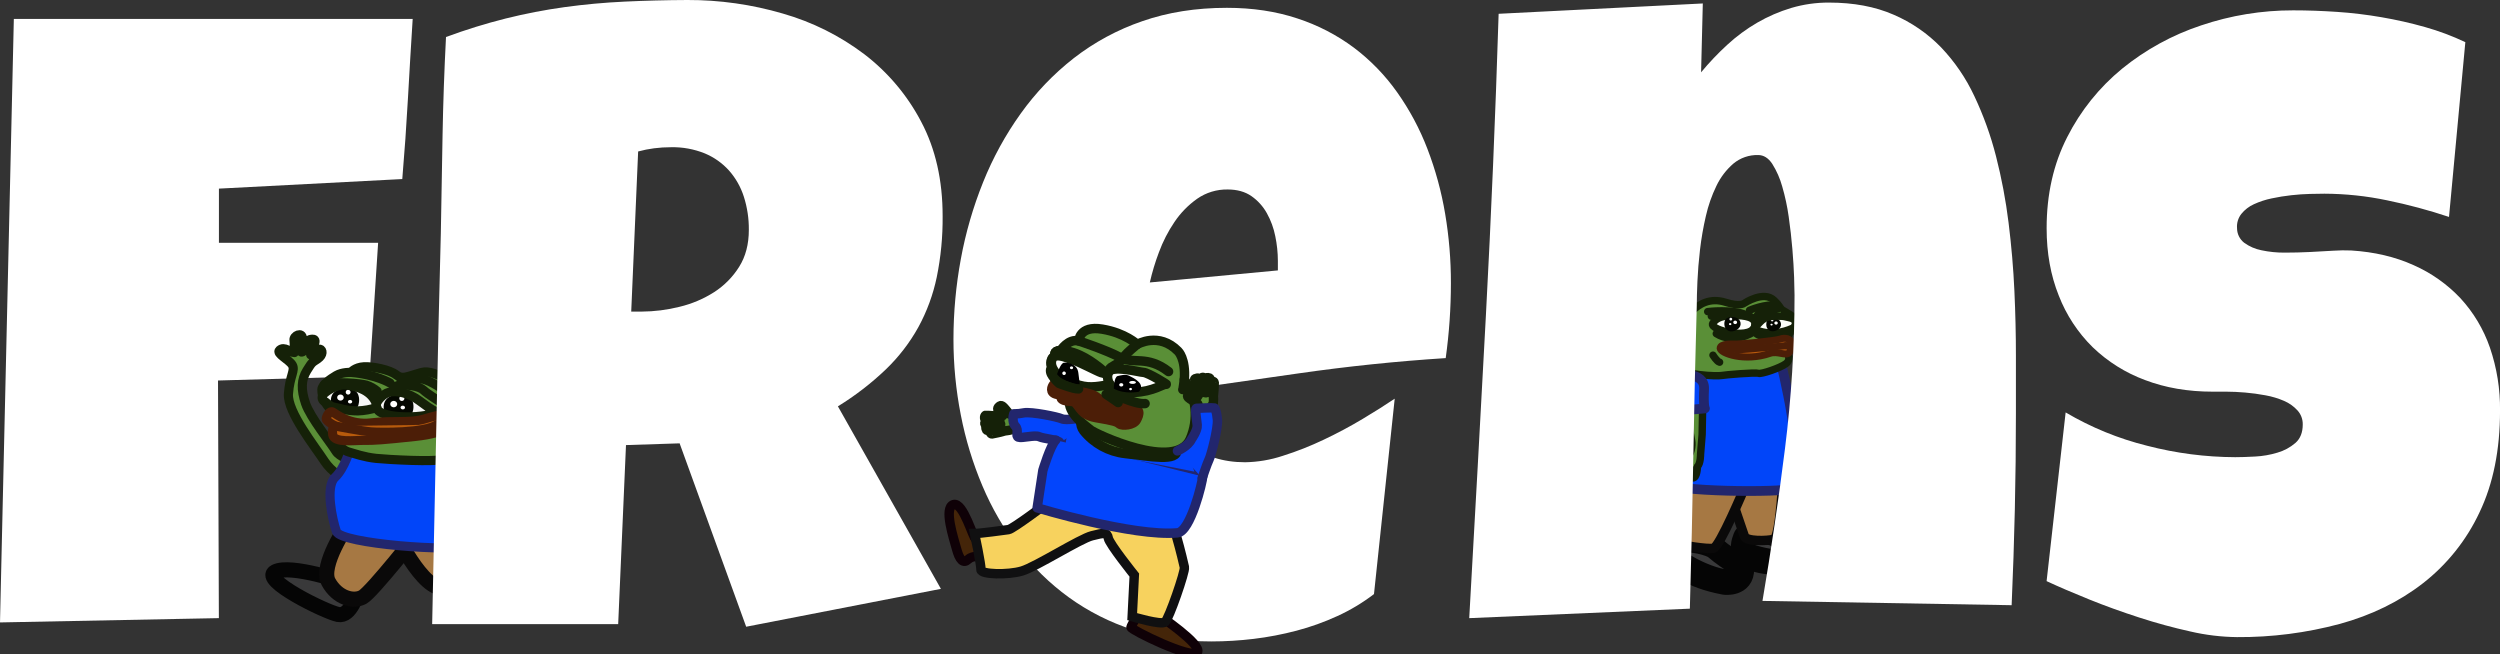 <svg width="172" height="45" viewBox="0 0 172 45" fill="none" xmlns="http://www.w3.org/2000/svg">
<rect x="0" y="0" width="172" height="45" fill="#333333" stroke="none"/>
<g clip-path="url(#clip0)">
<path d="M28.393 1.303C28.275 3.159 28.165 4.996 28.064 6.812C27.963 8.628 27.834 10.464 27.677 12.319L15.062 12.977V16.703H26.015L25.42 25.883L14.999 26.179L15.058 42.527L0 42.823L0.952 1.303H28.393Z" fill="white"/>
<path d="M119.889 37.888C119.908 37.991 119.945 38.09 119.999 38.18C120.065 38.257 120.877 38.886 123.148 38.782C123.148 38.782 124.295 38.664 124.026 37.665C123.856 37.014 119.889 37.888 119.889 37.888Z" fill="#000007" stroke="#050505" stroke-width="1.56" stroke-linecap="round" stroke-linejoin="round"/>
<path d="M120.038 36.929C120.038 36.929 119.77 37.477 119.889 37.886C120.009 38.295 123.243 39.015 123.704 38.361C124.166 37.706 124.109 37.556 123.73 37.465C123.162 37.297 122.611 37.077 122.084 36.808C121.809 36.644 120.377 36.601 120.038 36.929Z" fill="#39393A" stroke="#050505" stroke-width="1.56" stroke-linecap="round" stroke-linejoin="round"/>
<path d="M115.341 38.331C115.335 38.447 115.349 38.564 115.383 38.675C115.435 38.775 116.156 39.669 118.654 40.141C118.654 40.141 119.932 40.308 119.902 39.155C119.884 38.4 115.341 38.331 115.341 38.331Z" fill="#000007" stroke="#050505" stroke-width="1.56" stroke-linecap="round" stroke-linejoin="round"/>
<path d="M115.75 37.328C115.75 37.328 115.318 37.849 115.341 38.331C115.364 38.813 118.699 40.422 119.37 39.829C120.042 39.236 120.019 39.062 119.629 38.861C119.056 38.533 118.515 38.153 118.011 37.726C117.751 37.471 116.205 37.054 115.75 37.328Z" fill="#39393A" stroke="#050505" stroke-width="1.56" stroke-linecap="round" stroke-linejoin="round"/>
<path d="M122.699 32.153C122.717 32.218 122.504 36.974 122.04 37.1C121.576 37.226 120.127 37.264 120.013 36.89C119.899 36.516 117.971 30.93 117.971 30.93L122.699 32.153Z" fill="#A67843" stroke="#0A0909" stroke-width="0.65" stroke-miterlimit="10"/>
<path d="M114.585 31.8L115.562 37.468C115.562 37.468 117.467 37.822 117.894 37.716C118.321 37.61 120.027 33.552 120.027 33.552L120.255 30.155L114.585 31.8Z" fill="#A67843" stroke="#0A0909" stroke-width="0.65" stroke-miterlimit="10"/>
<path d="M114.833 24.917C114.833 24.917 112.874 29.607 114.504 33.199C114.806 33.863 122.908 33.9 123.161 33.61C124.402 32.201 122.482 24.778 122.482 24.778L114.833 24.917Z" fill="#0145F9" stroke="#22266D" stroke-width="0.67" stroke-linecap="round" stroke-linejoin="round"/>
<path d="M114.833 25.069C114.833 25.069 115.01 23.448 115.327 22.978C115.644 22.509 116.627 20.135 118.717 20.797C119.715 21.113 119.985 20.883 120.002 20.869C120.02 20.855 121.356 19.962 122.068 20.673C122.78 21.384 122.219 21.1 123.014 21.556C123.188 21.645 123.341 21.768 123.465 21.918C123.559 22.046 122.975 22.192 122.95 22.3C122.925 22.409 123.444 22.503 123.389 22.611C123.237 22.902 123.059 22.874 123.059 23.247C123.059 23.619 122.962 24.316 122.976 24.343C122.99 24.369 123.246 24.744 122.866 25.026C122.487 25.309 121.18 25.759 120.981 25.684C120.781 25.61 118.677 25.787 118.438 25.835C118.199 25.884 115.807 25.87 114.833 25.069Z" fill="#5A8F37" stroke="#152108" stroke-width="0.51" stroke-linecap="round" stroke-linejoin="round"/>
<path d="M117.489 21.439C117.489 21.439 119.19 21.225 120.146 21.658C120.475 21.809 120.678 21.799 120.744 22.231" fill="#5A8F37"/>
<path d="M117.489 21.439C117.489 21.439 119.19 21.225 120.146 21.658C120.475 21.809 120.678 21.799 120.744 22.231" stroke="#152108" stroke-width="0.51" stroke-linecap="round" stroke-linejoin="round"/>
<path d="M120.368 21.347C120.368 21.347 121.465 20.872 122.303 20.997L120.368 21.347Z" fill="#5A8F37"/>
<path d="M120.368 21.347C120.368 21.347 121.465 20.872 122.303 20.997" stroke="#152108" stroke-width="0.51" stroke-linecap="round" stroke-linejoin="round"/>
<path d="M120.665 22.548C120.665 22.548 120.985 21.274 123.17 21.876C123.755 22.036 123.48 22.511 123.327 22.58C121.834 23.255 120.665 22.684 120.665 22.548Z" fill="#FCFFFA" stroke="#152108" stroke-width="0.51" stroke-linecap="round" stroke-linejoin="round"/>
<path d="M117.839 22.245C118.021 21.983 118.291 21.764 119.036 21.722C119.616 21.689 120.728 21.704 120.74 22.27C120.775 23.52 117.515 22.71 117.839 22.245Z" fill="#FCFFFA" stroke="#152108" stroke-width="0.51" stroke-linecap="round" stroke-linejoin="round"/>
<path d="M118.641 22.364C118.641 22.364 118.569 21.95 118.903 21.846C119.238 21.744 119.691 21.846 119.75 22.205C119.809 22.563 119.429 22.778 119.17 22.799C119.106 22.806 119.042 22.801 118.98 22.783C118.919 22.765 118.862 22.735 118.812 22.694C118.763 22.654 118.722 22.603 118.693 22.546C118.663 22.49 118.646 22.427 118.641 22.364Z" fill="#040701"/>
<path d="M119.08 22.052C119.133 22.052 119.176 22.009 119.176 21.956C119.176 21.903 119.133 21.86 119.08 21.86C119.026 21.86 118.983 21.903 118.983 21.956C118.983 22.009 119.026 22.052 119.08 22.052Z" fill="white"/>
<path d="M119.38 22.298C119.453 22.298 119.512 22.244 119.512 22.177C119.512 22.111 119.453 22.057 119.38 22.057C119.308 22.057 119.249 22.111 119.249 22.177C119.249 22.244 119.308 22.298 119.38 22.298Z" fill="white"/>
<path d="M119.036 22.368C119.082 22.368 119.12 22.336 119.12 22.297C119.12 22.258 119.082 22.226 119.036 22.226C118.989 22.226 118.951 22.258 118.951 22.297C118.951 22.336 118.989 22.368 119.036 22.368Z" fill="white"/>
<path d="M117.739 21.753C117.739 21.753 118.346 21.484 118.518 21.487L117.739 21.753Z" fill="#5A8F37"/>
<path d="M117.739 21.753C117.739 21.753 118.346 21.484 118.518 21.487" stroke="#152108" stroke-width="0.51" stroke-linecap="round" stroke-linejoin="round"/>
<path d="M120.63 22.645C120.63 22.645 120.776 22.684 120.688 22.799C120.6 22.914 119.262 23.705 118.08 22.955" stroke="#152108" stroke-width="0.51" stroke-linecap="round" stroke-linejoin="round"/>
<path d="M120.698 22.793C120.698 22.793 120.892 23.464 122.914 23.029" stroke="#152108" stroke-width="0.51" stroke-linecap="round" stroke-linejoin="round"/>
<path d="M122.869 23.785C122.869 23.785 123.321 23.887 123.266 23.592C123.211 23.297 122.805 23.205 122.482 23.326C122.16 23.446 119.787 23.67 119.483 23.67C119.18 23.67 118.346 23.62 118.346 23.96C118.346 24.301 120.019 24.917 121.781 24.31C122.301 24.131 122.892 24.529 123.098 24.255C123.304 23.981 123.233 23.841 122.869 23.785Z" fill="#BB5B0C" stroke="#4C1E07" stroke-width="0.48" stroke-linecap="round" stroke-linejoin="round"/>
<path d="M122.869 23.785C122.869 23.785 119.992 24.055 119.721 24.059C119.393 24.058 119.065 24.032 118.741 23.981" fill="#BB5B0C"/>
<path d="M122.869 23.785C122.869 23.785 119.992 24.055 119.721 24.059C119.393 24.058 119.065 24.032 118.741 23.981" stroke="#4C1E07" stroke-width="0.48" stroke-linecap="round" stroke-linejoin="round"/>
<path d="M117.853 24.437C117.853 24.437 118.124 24.875 118.308 24.919L117.853 24.437Z" fill="#5A8F37"/>
<path d="M117.853 24.437C117.853 24.437 118.124 24.875 118.308 24.919" stroke="#152108" stroke-width="0.51" stroke-linecap="round" stroke-linejoin="round"/>
<path d="M121.525 22.392C121.525 22.392 121.459 22.018 121.762 21.924C122.065 21.83 122.475 21.924 122.53 22.253C122.585 22.582 122.239 22.771 122.005 22.79C121.947 22.797 121.888 22.792 121.832 22.776C121.776 22.76 121.724 22.732 121.679 22.695C121.634 22.657 121.597 22.611 121.571 22.559C121.544 22.507 121.529 22.451 121.525 22.392Z" fill="#040701"/>
<path d="M121.922 22.112C121.97 22.112 122.009 22.072 122.009 22.024C122.009 21.976 121.97 21.936 121.922 21.936C121.873 21.936 121.834 21.976 121.834 22.024C121.834 22.072 121.873 22.112 121.922 22.112Z" fill="white"/>
<path d="M122.193 22.334C122.258 22.334 122.311 22.285 122.311 22.225C122.311 22.164 122.258 22.115 122.193 22.115C122.127 22.115 122.074 22.164 122.074 22.225C122.074 22.285 122.127 22.334 122.193 22.334Z" fill="white"/>
<path d="M121.882 22.396C121.925 22.396 121.959 22.367 121.959 22.332C121.959 22.297 121.925 22.269 121.882 22.269C121.84 22.269 121.806 22.297 121.806 22.332C121.806 22.367 121.84 22.396 121.882 22.396Z" fill="white"/>
<path d="M116.785 32.099C117.004 31.896 116.998 31.259 116.998 31.259L117.107 29.902L117.152 27.529L117.043 26.999L115.866 27.444C115.866 27.444 116.304 29.948 116.382 30.308C116.46 30.669 116.336 31.314 116.053 31.471C115.856 31.531 115.667 31.616 115.492 31.723C115.192 31.905 115.272 32.202 115.569 32.099C115.867 31.996 116.041 32.091 115.91 32.218C115.778 32.346 115.515 32.554 115.646 32.685C115.778 32.817 116.155 32.624 116.245 32.479C116.335 32.335 116.465 32.273 116.472 32.382C116.48 32.49 116.132 32.853 116.45 32.885C116.768 32.916 116.785 32.099 116.785 32.099Z" fill="#5A8F37" stroke="#152108" stroke-width="0.51" stroke-linecap="round" stroke-linejoin="round"/>
<path d="M115.299 25.779C115.35 25.779 117.297 25.522 117.242 26.753C117.187 27.983 117.297 28.101 117.297 28.101L115.784 28.235C115.597 28.253 115.346 27.283 115.346 27.283" fill="#0145F9"/>
<path d="M115.299 25.779C115.35 25.779 117.297 25.522 117.242 26.753C117.187 27.983 117.297 28.101 117.297 28.101L115.784 28.235C115.597 28.253 115.346 27.283 115.346 27.283" stroke="#22266D" stroke-width="0.67" stroke-linecap="round" stroke-linejoin="round"/>
<path d="M122.487 21.2C122.487 21.2 121.128 21.402 120.93 21.65C120.733 21.899 120.773 22.271 120.773 22.271C120.773 22.271 120.705 22.424 120.73 22.458C120.754 22.492 120.758 22.519 121.117 22.138C121.475 21.757 121.944 21.735 122.555 21.753" fill="#5A8F37"/>
<path d="M122.487 21.2C122.487 21.2 121.128 21.402 120.93 21.65C120.733 21.899 120.773 22.271 120.773 22.271C120.773 22.271 120.705 22.424 120.73 22.458C120.754 22.492 120.758 22.519 121.117 22.138C121.475 21.757 121.944 21.735 122.555 21.753" stroke="#152108" stroke-width="0.51" stroke-linecap="round" stroke-linejoin="round"/>
<path d="M24.591 40.78C24.591 40.78 24.133 42.452 23.263 42.277C22.393 42.102 17.869 39.888 18.934 39.34C20 38.792 23.791 40.081 23.791 40.081L24.591 40.78Z" fill="#39393A" stroke="#050505" stroke-width="1.04" stroke-linecap="round" stroke-linejoin="round"/>
<path d="M23.893 36.124C23.893 36.124 21.991 38.916 22.597 40.031C23.204 41.145 24.315 41.432 24.953 41.083C25.592 40.733 28.96 36.448 28.96 36.448L23.893 36.124Z" fill="#A67843" stroke="#0A0909" stroke-width="1.04" stroke-miterlimit="10"/>
<path d="M26.847 35.943C26.847 35.943 28.751 40.272 30.347 40.455C31.943 40.638 34.487 40.59 34.601 39.946C34.715 39.303 35.958 37.097 34.601 37.332C33.244 37.566 34.177 37.89 32.144 37.507C30.111 37.123 29.731 34.532 29.731 34.532L26.847 35.943Z" fill="#A67843" stroke="#0A0909" stroke-width="1.04" stroke-miterlimit="10"/>
<path d="M34.948 37.724C34.948 37.724 35.078 37.395 36.114 37.926C37.149 38.456 38.364 41.524 37.179 41.748C35.994 41.971 34.706 40.376 34.423 39.462C34.14 38.548 34.948 37.724 34.948 37.724Z" fill="#39393A" stroke="#050505" stroke-width="1.04" stroke-linecap="round" stroke-linejoin="round"/>
<path d="M35.887 20.424L35.923 20.46L35.887 20.424Z" fill="#FED824"/>
<path d="M35.87 20.398L35.889 20.426L35.87 20.398Z" fill="#FED824"/>
<path d="M24.352 33.114C23.524 32.935 22.797 32.441 22.327 31.736C21.669 30.723 19.755 28.339 19.844 27.096C19.933 25.852 20.329 25.486 20.109 25.111C19.89 24.736 18.977 24.327 19.232 24.094C19.577 23.786 19.965 24.265 20.252 24.257C20.252 24.257 20.26 23.645 20.227 23.404C20.185 23.089 20.794 22.813 20.809 23.278C20.825 23.742 20.552 24.326 20.809 24.208C21.066 24.09 21.138 23.396 21.195 23.396C21.252 23.396 21.771 23.177 21.658 23.58C21.545 23.983 21.316 24.409 21.388 24.441C21.461 24.474 21.847 23.989 22.019 24.026C22.191 24.063 22.258 24.41 21.867 24.683C21.475 24.957 21.5 24.861 21.112 25.49C20.724 26.119 20.698 26.799 21.022 27.759C21.346 28.721 22.791 30.513 23.09 31.014C23.388 31.515 24.108 31.497 24.201 32.061C24.294 32.624 24.352 33.114 24.352 33.114Z" fill="#5A8F37" stroke="#152108" stroke-width="0.63" stroke-linecap="round" stroke-linejoin="round"/>
<path d="M33.347 34.806C33.347 34.688 33.145 31.786 31.991 31.322C30.837 30.859 24.106 30.82 24.106 30.82C24.106 30.82 23.728 32.213 23.05 32.844C22.372 33.475 22.858 35.725 23.145 36.57C23.431 37.415 31.297 37.995 32.321 37.544C33.344 37.094 33.347 34.806 33.347 34.806Z" fill="#0145F9" stroke="#22266D" stroke-width="0.63" stroke-linecap="round" stroke-linejoin="round"/>
<path d="M30.448 27.583L29.711 30.377L22.638 27.899L22.301 27.602L22.179 27.477L22.177 27.276L22.244 27.105L23.47 26.333L27.255 26.317L30.448 27.583Z" fill="#F7F7F7"/>
<path d="M24.692 27.707C24.692 27.707 24.838 26.994 24.262 26.798C23.686 26.601 22.898 26.755 22.779 27.38C22.661 28.004 23.308 28.388 23.757 28.436C23.866 28.452 23.978 28.445 24.085 28.417C24.192 28.389 24.293 28.339 24.38 28.271C24.468 28.203 24.54 28.118 24.594 28.021C24.648 27.924 24.681 27.817 24.692 27.707Z" fill="#040701"/>
<path d="M23.952 27.148C24.044 27.148 24.119 27.073 24.119 26.98C24.119 26.888 24.044 26.813 23.952 26.813C23.859 26.813 23.784 26.888 23.784 26.98C23.784 27.073 23.859 27.148 23.952 27.148Z" fill="white"/>
<path d="M23.649 27.357C23.652 27.241 23.553 27.145 23.428 27.142C23.303 27.138 23.199 27.229 23.196 27.345C23.193 27.46 23.292 27.556 23.417 27.56C23.542 27.563 23.646 27.473 23.649 27.357Z" fill="white"/>
<path d="M24.232 27.641C24.234 27.573 24.17 27.517 24.089 27.514C24.008 27.512 23.94 27.565 23.938 27.632C23.936 27.7 24 27.757 24.081 27.759C24.163 27.762 24.23 27.709 24.232 27.641Z" fill="white"/>
<path d="M28.43 28.177C28.43 28.177 28.583 27.424 27.976 27.218C27.368 27.012 26.535 27.177 26.409 27.834C26.283 28.492 26.969 28.898 27.441 28.949C27.914 28.999 28.339 28.73 28.43 28.177Z" fill="#040701"/>
<path d="M27.647 27.587C27.745 27.587 27.824 27.509 27.824 27.411C27.824 27.314 27.745 27.235 27.647 27.235C27.55 27.235 27.471 27.314 27.471 27.411C27.471 27.509 27.55 27.587 27.647 27.587Z" fill="white"/>
<path d="M27.328 27.808C27.331 27.686 27.227 27.584 27.094 27.58C26.962 27.577 26.851 27.673 26.848 27.795C26.845 27.917 26.949 28.019 27.082 28.023C27.214 28.027 27.325 27.93 27.328 27.808Z" fill="white"/>
<path d="M27.865 28.041C27.867 27.97 27.799 27.91 27.714 27.908C27.629 27.905 27.558 27.962 27.556 28.033C27.554 28.104 27.622 28.164 27.707 28.166C27.792 28.169 27.863 28.113 27.865 28.041Z" fill="white"/>
<path d="M22.934 28.002C23.421 28.093 23.835 28.271 24.62 28.27C25.063 28.254 25.502 28.176 25.923 28.039C25.99 28.916 29.836 28.791 29.945 28.285C29.945 28.285 29.81 28.294 28.848 27.566C28.152 27.041 27.277 26.851 26.78 26.984C26.283 27.116 25.939 27.619 25.902 27.775C25.902 27.782 25.902 27.789 25.902 27.797C25.566 26.87 24.602 26.591 23.883 26.495C23.072 26.391 22.377 27.005 22.274 27.093C22.237 27.131 22.21 27.176 22.195 27.226C22.159 27.086 22.142 26.942 22.145 26.797C22.154 26.469 22.731 26.074 23.133 25.835C23.534 25.596 24.143 25.616 24.143 25.616C24.143 25.616 24.426 25.268 25.039 25.234C25.652 25.2 26.823 25.443 27.252 25.782C27.68 26.12 27.933 25.931 28.982 25.63C30.03 25.33 31.648 26.793 31.702 26.876C31.756 26.96 32.514 28.68 32.242 30.208C31.97 31.735 30.377 31.56 30.332 31.595C30.089 31.803 26.644 31.619 25.883 31.537C25.025 31.445 24.429 31.218 24.001 31.099C23.391 30.927 23.099 30.227 23.093 30.093L23.024 29.942L23.035 29.669L22.86 29.039C22.86 29.039 23.216 28.621 22.727 28.133C22.578 27.986 22.452 27.818 22.353 27.634C22.453 27.682 22.719 27.962 22.934 28.002Z" fill="#5A8F37" stroke="#152108" stroke-width="0.63" stroke-linecap="round" stroke-linejoin="round"/>
<path d="M22.352 27.637C22.314 27.622 22.279 27.598 22.25 27.569C22.221 27.54 22.198 27.505 22.183 27.466C22.168 27.428 22.161 27.386 22.163 27.345C22.164 27.304 22.174 27.263 22.192 27.226" stroke="#152108" stroke-width="0.63" stroke-linecap="round" stroke-linejoin="round"/>
<path d="M25.9 27.797C25.879 27.878 25.888 27.964 25.924 28.039Z" fill="#5A8F37"/>
<path d="M25.9 27.797C25.879 27.878 25.888 27.964 25.924 28.039V28.039" stroke="#152108" stroke-width="0.63" stroke-linecap="round" stroke-linejoin="round"/>
<path d="M25.947 26.91C25.73 26.727 25.48 26.587 25.21 26.498C24.802 26.378 23.072 26.229 22.322 26.446" stroke="#152108" stroke-width="0.63" stroke-linecap="round" stroke-linejoin="round"/>
<path d="M26.83 26.35C26.83 26.35 25.86 25.759 24.138 25.621" stroke="#152108" stroke-width="0.63" stroke-linecap="round" stroke-linejoin="round"/>
<path d="M30.409 27.724C30.409 27.724 29.421 27.114 29.136 26.841C28.851 26.568 27.944 26.371 27.07 26.602" stroke="#152108" stroke-width="0.63" stroke-linecap="round" stroke-linejoin="round"/>
<path d="M27.591 26.268C27.591 26.268 28.547 25.996 29.084 26.084C29.62 26.172 30.632 26.884 30.632 26.884" stroke="#152108" stroke-width="0.63" stroke-linecap="round" stroke-linejoin="round"/>
<path d="M23.061 29.311C23.035 29.292 22.42 28.983 22.444 28.802C22.468 28.621 22.677 28.219 22.902 28.356C23.127 28.493 24.1 29.274 25.54 29.094C26.981 28.915 28.196 29.121 29.135 28.843C30.074 28.566 30.727 28.361 31.015 28.771C31.304 29.181 30.802 29.786 28.583 30.025C26.364 30.264 25.698 30.308 25.063 30.297C24.428 30.285 22.969 30.5 22.889 29.907C22.809 29.315 23.061 29.311 23.061 29.311Z" fill="#B85B0C" stroke="#4C1E07" stroke-width="0.63" stroke-linecap="round" stroke-linejoin="round"/>
<path d="M23.061 29.311C23.061 29.311 24.877 29.66 25.515 29.713C26.154 29.767 29.261 29.803 30.064 29.217" fill="#B85B0C"/>
<path d="M23.061 29.311C23.061 29.311 24.877 29.66 25.515 29.713C26.154 29.767 29.261 29.803 30.064 29.217" stroke="#4C1E07" stroke-width="0.63" stroke-linecap="round" stroke-linejoin="round"/>
<path d="M31.622 32.01C31.622 32.01 32.811 32.029 33.716 28.602C34.621 25.176 34.358 24.823 33.704 24.503C33.05 24.183 33.091 25.239 32.509 24.41C31.928 23.58 32.4 23.84 32.59 23.914C32.781 23.989 33.468 24.243 33.155 23.83C32.843 23.417 32.117 23.101 32.092 22.725C32.068 22.349 33.189 23.778 33.374 23.42C33.558 23.062 32.676 22.056 32.987 22.089C33.299 22.122 33.67 22.856 33.837 23.16C34.003 23.465 33.873 22.137 34.183 22.219C34.494 22.301 34.194 23.205 34.303 23.492C34.411 23.779 34.742 24.298 34.715 24.401C34.689 24.504 35.061 25.377 34.818 27.319C34.576 29.261 34.392 30.195 33.681 31.582C32.97 32.969 31.756 33.694 31.459 33.369C31.163 33.045 31.622 32.01 31.622 32.01Z" fill="#5A8F37" stroke="#152108" stroke-width="0.63" stroke-linecap="round" stroke-linejoin="round"/>
<path d="M64.853 14.866C64.866 16.273 64.731 17.677 64.451 19.056C64.201 20.262 63.774 21.425 63.184 22.507C62.589 23.58 61.836 24.558 60.952 25.409C59.944 26.372 58.836 27.226 57.648 27.956L64.734 40.513L51.337 43.119L46.758 30.502L43.068 30.622L42.531 42.941H29.733C29.832 38.439 29.927 33.958 30.016 29.496C30.105 25.035 30.209 20.553 30.329 16.051C30.368 13.781 30.408 11.531 30.448 9.299C30.488 7.067 30.567 4.817 30.685 2.547C32.03 2.048 33.402 1.623 34.793 1.273C36.131 0.94 37.486 0.678 38.852 0.489C40.214 0.302 41.594 0.175 42.993 0.11C44.392 0.044 45.825 0.007 47.293 8.6829e-05C49.516 -0.006 51.727 0.308 53.86 0.933C55.886 1.512 57.786 2.461 59.466 3.731C61.094 4.977 62.43 6.564 63.38 8.381C64.363 10.237 64.854 12.399 64.853 14.866ZM51.52 15.814C51.528 15.04 51.412 14.271 51.177 13.534C50.967 12.873 50.622 12.263 50.165 11.742C49.704 11.228 49.135 10.824 48.498 10.557C47.757 10.257 46.962 10.111 46.162 10.129C45.774 10.128 45.386 10.153 45.001 10.202C44.631 10.25 44.265 10.323 43.904 10.421L43.428 21.438H44.142C45.021 21.433 45.895 21.323 46.747 21.109C47.591 20.908 48.396 20.568 49.128 20.102C49.826 19.654 50.416 19.057 50.855 18.354C51.299 17.648 51.52 16.802 51.52 15.814Z" fill="white"/>
<path d="M99.823 19.486C99.822 21.209 99.702 22.93 99.465 24.637C96.073 24.856 92.699 25.206 89.346 25.688C85.992 26.169 82.639 26.648 79.287 27.124C79.802 28.545 80.611 29.68 81.712 30.53C82.813 31.38 84.13 31.804 85.661 31.803C86.547 31.788 87.425 31.638 88.265 31.358C89.228 31.055 90.167 30.683 91.078 30.248C92.008 29.808 92.9 29.332 93.753 28.82C94.607 28.309 95.341 27.845 95.956 27.429L94.53 40.873C93.751 41.469 92.907 41.976 92.015 42.383C91.108 42.8 90.167 43.137 89.202 43.391C88.234 43.646 87.25 43.835 86.256 43.954C85.288 44.071 84.314 44.13 83.339 44.131C81.374 44.131 79.578 43.865 77.952 43.331C76.369 42.822 74.877 42.067 73.53 41.094C72.213 40.138 71.045 38.993 70.062 37.697C69.064 36.384 68.234 34.952 67.592 33.433C66.927 31.86 66.428 30.223 66.103 28.547C65.766 26.832 65.597 25.089 65.598 23.341C65.599 21.494 65.768 19.65 66.103 17.834C66.435 16.019 66.95 14.243 67.639 12.532C68.309 10.86 69.178 9.274 70.228 7.809C71.255 6.373 72.483 5.091 73.874 4.003C75.295 2.901 76.889 2.04 78.591 1.457C80.346 0.845 82.286 0.539 84.41 0.538C86.175 0.538 87.787 0.781 89.246 1.265C90.647 1.719 91.964 2.399 93.145 3.278C94.29 4.141 95.294 5.176 96.122 6.346C96.977 7.552 97.677 8.86 98.206 10.241C98.762 11.687 99.171 13.185 99.427 14.713C99.693 16.29 99.825 17.887 99.823 19.486ZM87.918 17.952C87.916 17.38 87.856 16.809 87.739 16.249C87.63 15.694 87.434 15.159 87.158 14.665C86.899 14.2 86.538 13.8 86.102 13.495C85.663 13.19 85.118 13.037 84.465 13.036C83.716 13.023 82.982 13.245 82.367 13.673C81.753 14.107 81.223 14.648 80.804 15.272C80.363 15.922 80.004 16.623 79.733 17.36C79.477 18.036 79.268 18.728 79.108 19.433L87.918 18.604V17.952Z" fill="white"/>
<path d="M138.695 28.43C138.695 30.661 138.671 32.867 138.621 35.049C138.571 37.23 138.498 39.427 138.401 41.638L121.258 41.342C121.854 37.848 122.369 34.358 122.806 30.873C123.245 27.371 123.465 23.845 123.464 20.316C123.464 20.059 123.454 19.645 123.435 19.072C123.415 18.499 123.375 17.852 123.315 17.132C123.256 16.411 123.172 15.671 123.063 14.911C122.965 14.207 122.815 13.511 122.616 12.829C122.465 12.28 122.234 11.756 121.932 11.274C121.664 10.87 121.34 10.667 120.964 10.667C120.341 10.649 119.732 10.86 119.253 11.259C118.765 11.682 118.37 12.201 118.092 12.784C117.77 13.448 117.525 14.146 117.363 14.866C117.186 15.628 117.052 16.399 116.961 17.176C116.872 17.947 116.812 18.673 116.783 19.353C116.753 20.034 116.738 20.592 116.738 21.027C116.637 24.52 116.558 27.99 116.5 31.437C116.441 34.884 116.362 38.363 116.262 41.876L101.083 42.528C101.479 35.559 101.861 28.628 102.228 21.738C102.595 14.847 102.888 7.918 103.106 0.949L117.153 0.238L117.035 4.976C117.591 4.304 118.192 3.671 118.835 3.082C119.467 2.499 120.16 1.987 120.904 1.556C121.639 1.131 122.421 0.793 123.234 0.548C124.079 0.298 124.956 0.173 125.838 0.178C127.524 0.178 129.002 0.454 130.272 1.007C131.502 1.533 132.615 2.298 133.546 3.258C134.487 4.247 135.261 5.382 135.838 6.619C136.465 7.945 136.963 9.329 137.326 10.75C137.711 12.255 138 13.783 138.19 15.325C138.387 16.916 138.521 18.48 138.591 20.02C138.661 21.559 138.696 23.049 138.695 24.491V28.43Z" fill="white"/>
<path d="M172.002 28.253C172.002 30.956 171.531 33.29 170.588 35.256C169.698 37.156 168.372 38.819 166.719 40.113C165.083 41.386 163.168 42.324 160.976 42.926C158.669 43.544 156.29 43.85 153.902 43.833C152.825 43.82 151.752 43.691 150.703 43.447C149.542 43.191 148.367 42.87 147.176 42.485C145.985 42.1 144.839 41.686 143.738 41.242C142.637 40.798 141.659 40.378 140.806 39.982L142.116 28.374C143.865 29.407 145.755 30.18 147.727 30.669C149.705 31.183 151.739 31.446 153.783 31.454C154.159 31.454 154.617 31.439 155.152 31.41C155.673 31.383 156.189 31.294 156.688 31.142C157.143 31.012 157.564 30.784 157.923 30.476C158.26 30.18 158.429 29.756 158.429 29.203C158.436 28.848 158.308 28.504 158.071 28.241C157.814 27.958 157.499 27.734 157.148 27.583C156.738 27.406 156.309 27.277 155.869 27.198C155.392 27.109 154.925 27.045 154.47 27.007C154.014 26.968 153.588 26.948 153.191 26.947H152.237C150.53 26.947 148.978 26.68 147.58 26.148C146.236 25.651 145.01 24.882 143.978 23.889C142.956 22.883 142.16 21.671 141.642 20.334C141.085 18.943 140.807 17.398 140.808 15.7C140.808 13.37 141.279 11.283 142.222 9.437C143.14 7.621 144.427 6.016 146.002 4.725C147.617 3.412 149.458 2.404 151.434 1.749C153.476 1.059 155.618 0.708 157.774 0.712C158.746 0.712 159.747 0.747 160.779 0.817C161.812 0.886 162.84 1.01 163.86 1.187C164.866 1.359 165.864 1.585 166.847 1.863C167.797 2.131 168.723 2.478 169.615 2.9L168.492 14.925C167.102 14.461 165.686 14.081 164.25 13.786C162.826 13.485 161.375 13.332 159.919 13.326C159.662 13.326 159.329 13.332 158.922 13.342C158.515 13.352 158.088 13.382 157.643 13.431C157.188 13.481 156.736 13.554 156.288 13.65C155.868 13.737 155.459 13.871 155.069 14.05C154.733 14.201 154.437 14.43 154.205 14.716C153.987 14.993 153.88 15.342 153.908 15.693C153.907 15.887 153.951 16.079 154.036 16.254C154.121 16.428 154.245 16.581 154.398 16.701C154.753 16.958 155.159 17.135 155.59 17.219C156.118 17.331 156.657 17.386 157.197 17.381C157.782 17.381 158.362 17.366 158.937 17.337C159.513 17.308 160.049 17.278 160.545 17.248C160.951 17.22 161.359 17.215 161.765 17.233C163.352 17.332 164.781 17.668 166.051 18.24C167.269 18.777 168.367 19.552 169.28 20.52C170.181 21.499 170.87 22.654 171.305 23.911C171.784 25.308 172.019 26.776 172.002 28.253Z" fill="white"/>
<path d="M67.493 38.306C67.493 38.306 66.934 38.178 66.607 38.491C66.28 38.803 66.016 38.524 65.814 37.777C65.612 37.031 64.911 34.934 65.594 34.717C66.278 34.5 66.963 37.099 67.119 37.057C67.275 37.016 67.493 38.306 67.493 38.306Z" fill="#442509" stroke="#0F0107" stroke-width="0.65" stroke-linecap="round" stroke-linejoin="round"/>
<path d="M78.274 42.331C78.274 42.331 77.851 42.988 77.813 43.155C77.776 43.321 82.022 45.408 82.38 44.88C82.738 44.351 79.727 42.331 79.727 42.331H78.274Z" fill="#442509" stroke="#0F0107" stroke-width="0.65" stroke-linecap="round" stroke-linejoin="round"/>
<path d="M72.135 34.55C72.135 34.55 69.687 36.395 69.392 36.436C69.097 36.478 67.418 36.706 67.049 36.706C67.049 36.706 67.51 38.86 67.488 39.192C67.466 39.524 69.343 39.575 70.311 39.285C71.28 38.996 74.294 37.069 75.125 36.86C75.955 36.652 76.172 36.602 76.249 37.016C76.326 37.43 78.04 39.565 78.04 39.565L77.895 42.424C77.895 42.424 79.886 43.024 80.156 42.798C80.425 42.571 81.553 39.316 81.487 39.026C81.421 38.735 80.61 35.152 79.936 34.423C79.263 33.695 72.135 34.55 72.135 34.55Z" fill="#F7D25E" stroke="#101011" stroke-width="0.65" stroke-miterlimit="10"/>
<path d="M72.908 30.947L82.668 32.877L82.058 31.131L74.411 28.82L73.147 29.56L72.908 30.947Z" fill="#0345FC" stroke="#22266D" stroke-width="0.65" stroke-linecap="round" stroke-linejoin="round"/>
<path d="M69.791 28.522C69.706 28.531 69.619 28.531 69.534 28.522C69.362 28.506 69.02 27.802 68.81 27.92C68.599 28.037 68.596 28.214 68.768 28.287C68.94 28.359 69.069 28.55 68.975 28.609C68.882 28.668 67.878 28.56 67.8 28.577C67.723 28.595 67.701 28.919 67.859 28.906C68.016 28.893 68.823 28.898 68.817 28.932C68.812 28.966 67.83 28.947 67.807 28.985C67.784 29.023 67.678 29.198 67.858 29.237C68.037 29.275 68.81 29.169 68.845 29.182C68.88 29.195 67.844 29.281 67.832 29.344C67.82 29.408 67.832 29.601 67.927 29.609C68.021 29.618 68.823 29.424 68.862 29.412C68.902 29.4 68.121 29.659 68.108 29.668C68.094 29.676 68.134 29.86 68.248 29.854C68.53 29.805 68.809 29.74 69.084 29.661C69.162 29.63 69.709 29.604 69.742 29.481C69.775 29.358 70.071 29.346 70.071 29.346L69.933 28.621L69.791 28.522Z" fill="#5A8F37" stroke="#152108" stroke-width="0.65" stroke-linecap="round" stroke-linejoin="round"/>
<path d="M72.925 30.454C72.83 30.254 71.79 30.183 71.493 30.044C71.195 29.905 70.304 30.166 70.067 30.079C69.83 29.993 70.137 29.625 69.857 29.32C69.578 29.015 69.748 28.473 69.748 28.473C69.986 28.476 70.223 28.452 70.456 28.403C70.963 28.315 72.746 28.674 73.052 28.813C73.358 28.952 74.389 28.746 74.389 28.746C74.713 28.728 75.037 28.778 75.341 28.892" fill="#0345FC"/>
<path d="M72.925 30.454C72.83 30.254 71.79 30.183 71.493 30.044C71.195 29.905 70.304 30.166 70.067 30.079C69.83 29.993 70.137 29.625 69.857 29.32C69.578 29.015 69.748 28.473 69.748 28.473C69.986 28.476 70.223 28.452 70.456 28.403C70.963 28.315 72.746 28.674 73.052 28.813C73.358 28.952 74.389 28.746 74.389 28.746C74.713 28.728 75.037 28.778 75.341 28.892" stroke="#22266D" stroke-width="0.65" stroke-linecap="round" stroke-linejoin="round"/>
<path d="M82.748 32.781C82.738 33.135 81.914 36.579 81.009 36.66C77.96 36.936 71.356 34.937 71.356 34.937L71.749 32.36C71.749 32.36 72.268 30.64 72.636 30.278" fill="#0345FC"/>
<path d="M82.748 32.781C82.738 33.135 81.914 36.579 81.009 36.66C77.96 36.936 71.356 34.937 71.356 34.937L71.749 32.36C71.749 32.36 72.268 30.64 72.636 30.278" stroke="#22266D" stroke-width="0.65" stroke-linecap="round" stroke-linejoin="round"/>
<path d="M74.361 28.956C74.336 29.199 74.405 29.443 74.554 29.637C75.261 30.514 76.286 31.076 77.406 31.203C79.124 31.394 81.07 31.784 80.972 30.941C80.873 30.097 74.361 28.956 74.361 28.956Z" fill="#5A8F37" stroke="#152108" stroke-width="0.65" stroke-linecap="round" stroke-linejoin="round"/>
<path d="M72.695 26.569C72.695 26.569 72.573 26.337 72.654 26.241C72.736 26.144 72.054 25.7 72.352 25.275C72.352 25.275 72.125 24.704 72.608 24.466C72.608 24.466 72.404 24.152 72.969 24.117C72.969 24.117 73.506 23.273 74.216 23.459C74.216 23.459 74.245 22.382 75.83 22.644C77.415 22.906 78.243 23.692 78.243 23.692C78.243 23.692 79.737 22.815 81.052 24.163C81.052 24.163 81.588 24.658 81.483 26.113C81.891 26.702 82.144 27.384 82.216 28.097C82.287 28.809 82.177 29.529 81.894 30.187C80.923 32.488 75.287 29.812 75.043 29.585C74.798 29.358 73.584 28.599 73.566 27.646L72.695 26.569Z" fill="#5A8F37" stroke="#152108" stroke-width="0.65" stroke-linecap="round" stroke-linejoin="round"/>
<path d="M82.468 28.071C82.461 27.985 82.446 27.9 82.422 27.818C82.378 27.652 81.626 27.431 81.708 27.204C81.789 26.977 81.964 26.945 82.063 27.102C82.162 27.259 82.372 27.355 82.416 27.253C82.46 27.151 82.186 26.177 82.191 26.102C82.197 26.026 82.512 25.947 82.529 26.102C82.547 26.256 82.681 27.054 82.712 27.042C82.744 27.03 82.564 26.064 82.603 26.038C82.641 26.012 82.793 25.875 82.859 26.047C82.926 26.219 82.949 26.996 82.969 27.024C82.989 27.053 82.902 26.024 82.969 26C83.036 25.976 83.222 25.962 83.246 26.049C83.269 26.136 83.21 26.963 83.205 27.003C83.2 27.044 83.327 26.236 83.332 26.219C83.338 26.201 83.528 26.212 83.54 26.328C83.538 26.614 83.52 26.899 83.487 27.183C83.469 27.265 83.534 27.809 83.417 27.859C83.299 27.91 83.339 28.202 83.339 28.202L82.598 28.185L82.468 28.071Z" fill="#5A8F37" stroke="#152108" stroke-width="0.65" stroke-linecap="round" stroke-linejoin="round"/>
<path d="M81.009 31.022C81.009 31.022 81.738 30.716 81.974 30.214C81.974 30.214 82.403 29.611 82.368 29.25C82.333 28.888 82.197 28.106 82.311 28.093C82.425 28.079 83.478 28.044 83.538 28.062C83.599 28.079 83.705 28.297 83.758 28.874C83.811 29.45 83.334 31.301 83.191 31.594C83.047 31.886 82.71 32.896 82.71 32.896" fill="#0345FC"/>
<path d="M81.009 31.022C81.009 31.022 81.738 30.716 81.974 30.214C81.974 30.214 82.403 29.611 82.368 29.25C82.333 28.888 82.197 28.106 82.311 28.093C82.425 28.079 83.478 28.044 83.538 28.062C83.599 28.079 83.705 28.297 83.758 28.874C83.811 29.45 83.334 31.301 83.191 31.594C83.047 31.886 82.71 32.896 82.71 32.896" stroke="#22266D" stroke-width="0.65" stroke-linecap="round" stroke-linejoin="round"/>
<path d="M76.238 25.662C76.079 25.691 75.916 25.683 75.761 25.638C75.516 25.562 74.095 24.818 73.908 24.801C73.722 24.783 72.592 24.126 72.373 24.736C72.153 25.346 72.921 25.959 73.02 26.017C73.118 26.075 74.085 26.558 74.837 26.61C75.59 26.661 76.358 26.401 76.393 26.476C76.428 26.552 76.612 27.053 77.994 27C79.377 26.947 80.069 26.378 80.238 26.441C80.407 26.505 78.99 25.633 78.67 25.62C78.35 25.608 76.413 25.068 76.238 25.662Z" fill="white" stroke="#152108" stroke-width="0.65" stroke-linecap="round" stroke-linejoin="round"/>
<path d="M76.389 26.476C76.303 26.361 76.244 26.228 76.218 26.087C76.191 25.946 76.198 25.8 76.237 25.662" stroke="#152108" stroke-width="0.65" stroke-linecap="round" stroke-linejoin="round"/>
<path d="M73.18 27.303L73.962 27.162L75.195 27.298L76.029 27.996L77.275 28.416L77.773 28.359L77.886 28.703L76.501 28.799L75.111 28.516L74.452 27.905L73.98 27.494L73.18 27.303Z" fill="#4C1E07" stroke="#BB5B0C" stroke-width="0.65" stroke-linecap="round" stroke-linejoin="round"/>
<path d="M73.07 26.679C73.07 26.679 72.606 26.308 72.489 26.452C72.371 26.597 72.178 27.027 72.72 27.133C73.262 27.238 73.817 27.267 74.049 27.373C74.28 27.478 74.643 27.333 74.817 27.473C74.99 27.614 76.013 28.433 76.643 28.525C77.273 28.617 77.661 28.559 77.757 28.508C77.854 28.456 77.547 28.761 76.485 28.555C75.423 28.349 75.686 28.812 74.83 28.032C73.973 27.252 73.104 27.181 73.043 27.207C72.981 27.233 72.807 27.591 73.701 27.617C74.291 27.634 74.112 28.517 75.401 28.735C76.69 28.953 76.827 29.014 77.013 29.166C77.198 29.319 78 29.263 78.193 28.887C78.386 28.511 78.577 28.053 77.638 28.032C76.699 28.012 76.135 27.853 75.514 27.36C74.893 26.866 73.677 26.985 73.07 26.679Z" fill="#BB5B0C" stroke="#4C1E07" stroke-width="0.65" stroke-linecap="round" stroke-linejoin="round"/>
<path d="M76.168 26.474C76.168 26.474 76.285 26.853 76.435 26.976C76.584 27.099 78.08 27.84 78.781 27.766" stroke="#152108" stroke-width="0.65" stroke-linecap="round" stroke-linejoin="round"/>
<path d="M76.102 27.128C76.102 27.128 76.826 27.608 76.927 27.696L76.102 27.128Z" fill="#5A8F37"/>
<path d="M76.102 27.128C76.102 27.128 76.826 27.608 76.927 27.696" stroke="#152108" stroke-width="0.65" stroke-linecap="round" stroke-linejoin="round"/>
<path d="M75.979 25.671C75.979 25.671 76.001 25.57 75.679 25.321C75.356 25.073 74.174 24.095 72.936 24.116C72.434 24.125 72.607 24.462 72.607 24.462" stroke="#152108" stroke-width="0.65" stroke-linecap="round" stroke-linejoin="round"/>
<path d="M74.201 23.451C74.201 23.451 76.164 24.097 77.059 24.59C77.954 25.084 78.924 24.418 80.397 25.564" fill="#5A8F37"/>
<path d="M74.201 23.451C74.201 23.451 76.164 24.097 77.059 24.59C77.954 25.084 78.924 24.418 80.397 25.564" stroke="#152108" stroke-width="0.65" stroke-linecap="round" stroke-linejoin="round"/>
<path d="M76.214 25.685C76.232 25.528 76.311 25.384 76.433 25.283C76.626 25.156 77.057 24.954 77.238 24.672C77.419 24.391 77.663 24.172 78.239 23.686" stroke="#152108" stroke-width="0.65" stroke-linecap="round" stroke-linejoin="round"/>
<path d="M81.48 26.11C81.48 26.11 81.411 26.721 81.376 26.803L81.48 26.11Z" fill="#5A8F37"/>
<path d="M81.48 26.11C81.48 26.11 81.411 26.721 81.376 26.803" stroke="#152108" stroke-width="0.65" stroke-linecap="round" stroke-linejoin="round"/>
<path d="M72.728 25.738C72.728 25.738 72.955 24.998 73.189 24.957C73.422 24.917 74.115 25.015 74.19 25.65C74.266 26.284 74.306 26.453 74.26 26.482C74.214 26.51 72.888 26.139 72.728 25.738Z" fill="black"/>
<path d="M76.628 26.738C76.628 26.738 76.645 25.923 76.896 25.872C77.148 25.82 77.426 25.719 77.711 25.865C77.997 26.011 78.848 26.413 78.359 26.953C78.359 26.948 77.409 27.163 76.628 26.738Z" fill="black"/>
<path d="M73.208 25.803C73.276 25.803 73.331 25.748 73.331 25.68C73.331 25.612 73.276 25.557 73.208 25.557C73.141 25.557 73.086 25.612 73.086 25.68C73.086 25.748 73.141 25.803 73.208 25.803Z" fill="white"/>
<path d="M73.721 25.4C73.782 25.4 73.831 25.357 73.831 25.304C73.831 25.25 73.782 25.207 73.721 25.207C73.659 25.207 73.61 25.25 73.61 25.304C73.61 25.357 73.659 25.4 73.721 25.4Z" fill="white"/>
<path d="M77.921 26.413C78.049 26.413 78.153 26.367 78.153 26.311C78.153 26.255 78.049 26.209 77.921 26.209C77.792 26.209 77.688 26.255 77.688 26.311C77.688 26.367 77.792 26.413 77.921 26.413Z" fill="white"/>
<path d="M77.784 26.849C77.837 26.849 77.88 26.813 77.88 26.768C77.88 26.723 77.837 26.687 77.784 26.687C77.731 26.687 77.687 26.723 77.687 26.768C77.687 26.813 77.731 26.849 77.784 26.849Z" fill="white"/>
<path d="M77.143 26.593C77.222 26.593 77.285 26.541 77.285 26.477C77.285 26.412 77.222 26.36 77.143 26.36C77.064 26.36 77.001 26.412 77.001 26.477C77.001 26.541 77.064 26.593 77.143 26.593Z" fill="white"/>
<path d="M72.573 26.081C72.573 26.081 72.829 26.391 72.925 26.41C73.022 26.428 73.853 26.773 74.206 26.756" stroke="#152108" stroke-width="0.65" stroke-linecap="round" stroke-linejoin="round"/>
</g>
<defs>
<clipPath id="clip0">
<rect width="172" height="45" fill="white"/>
</clipPath>
</defs>
</svg>

